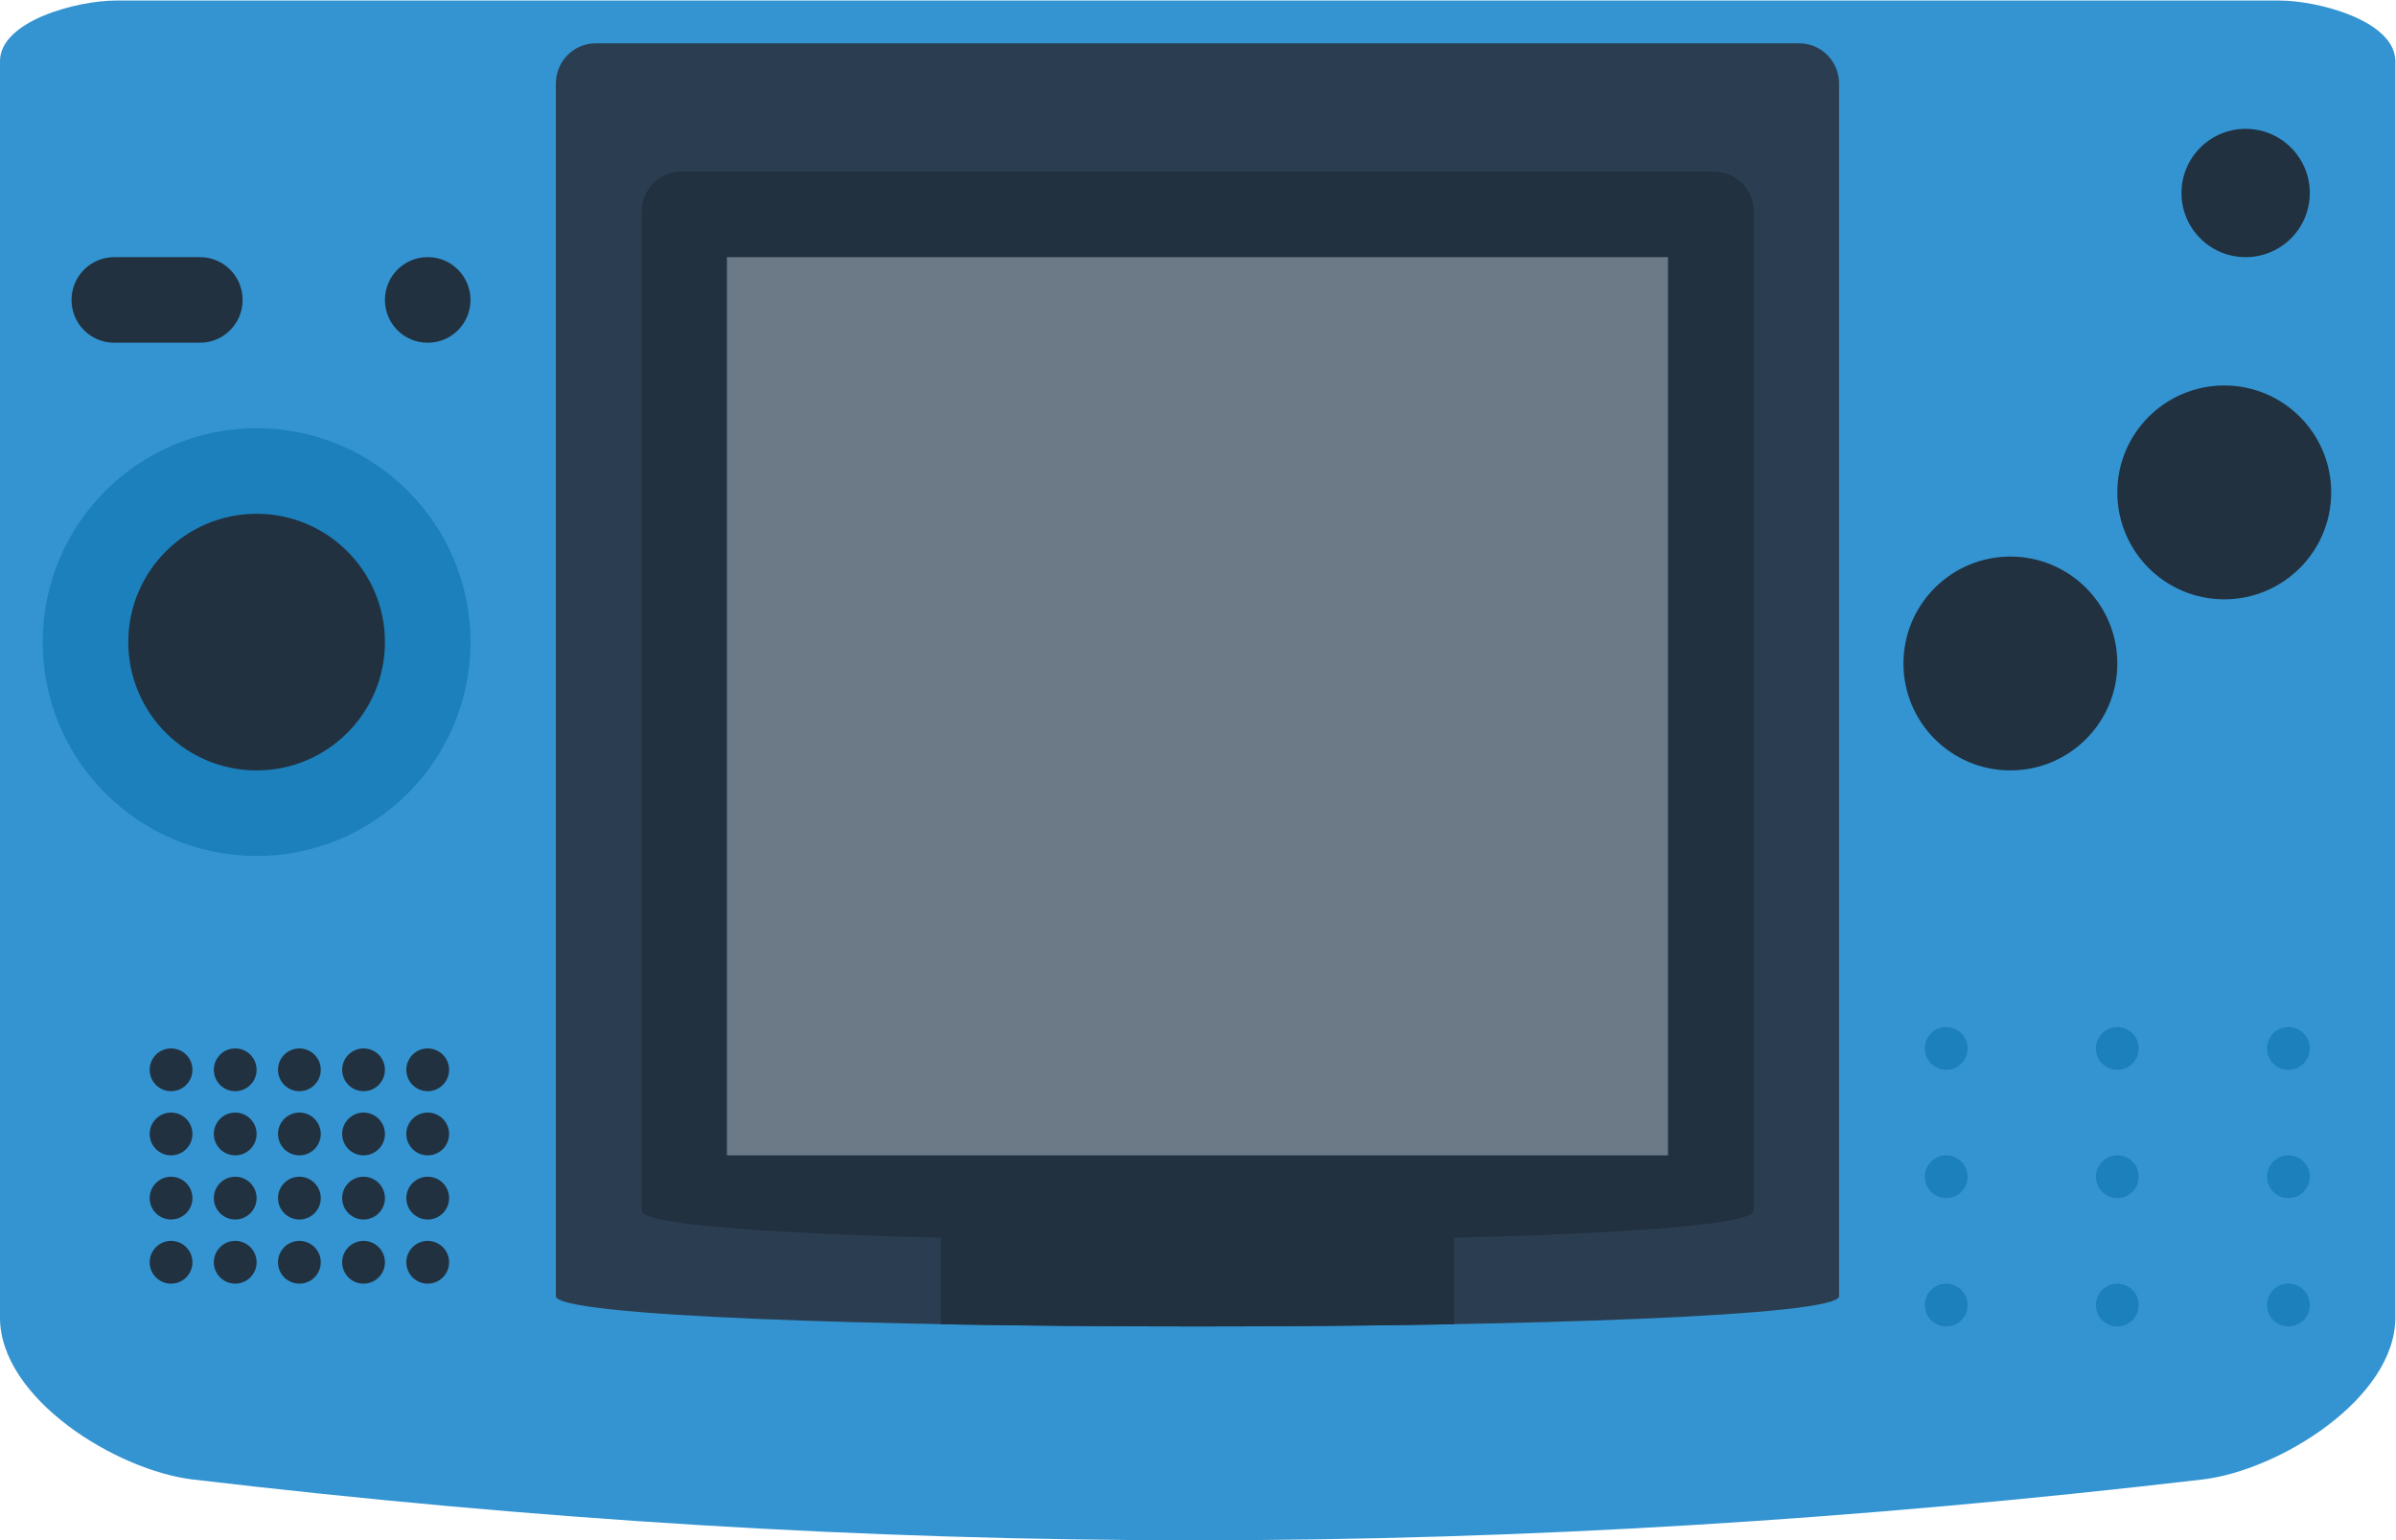 <svg height="192" viewBox="0 0 298.667 192" width="298.667" xmlns="http://www.w3.org/2000/svg" xmlns:xlink="http://www.w3.org/1999/xlink"><clipPath id="a"><path d="m0 256h256v-256h-256z"/></clipPath><g clip-path="url(#a)" transform="matrix(1.333 0 0 -1.333 -21.333 266.667)"><path d="m0 0h202.323c3.612 0 10.838-1.895 10.838-5.684v-117.476c0-7.579-10.883-14.321-18.064-15.158-65.032-7.58-123.643-7.572-187.871 0-7.192.847-18.065 7.579-18.065 15.158v117.476c0 3.789 7.226 5.684 10.839 5.684" fill="#3394d1" transform="translate(26.839 200)"/><path d="m0 0h112.546c2.065 0 3.727-1.686 3.727-3.78v-113.385c0-3.78-120-3.78-120 0v113.385c0 2.094 1.662 3.78 3.727 3.78" fill="#2b3e51" transform="translate(71.71 196)"/><path d="m0 0h96.617c2.045 0 3.691-1.667 3.691-3.738v-93.458c0-3.739-104-3.739-104 0v93.458c0 2.071 1.647 3.738 3.692 3.738" fill="#223140" transform="translate(79.692 184)"/><path d="m83.983 176h88v-84h-88z" fill="#6c7a88"/><path d="m0 0v10.399h-48v-10.399c15.216-.273 32.784-.273 48 0" fill="#223140" transform="translate(151.983 76.205)"/><path d="m0 0h8.049c2.195 0 3.975-1.791 3.975-4s-1.78-4-3.975-4h-8.049c-2.196 0-3.976 1.791-3.976 4s1.78 4 3.976 4" fill="#223140" transform="translate(26.669 176)"/><path d="m0 0h.049c2.195 0 3.975-1.791 3.975-4s-1.78-4-3.975-4h-.049c-2.196 0-3.976 1.791-3.976 4s1.78 4 3.976 4" fill="#223140" transform="translate(55.976 176)"/><path d="m0 0c0-5.523-4.477-10-10-10s-10 4.477-10 10 4.477 10 10 10 10-4.477 10-10" fill="#223140" transform="translate(214 138)"/><path d="m0 0c0-5.523-4.477-10-10-10s-10 4.477-10 10 4.477 10 10 10 10-4.477 10-10" fill="#223140" transform="translate(234 154)"/><path d="m0 0c0-11.046-8.954-20-20-20s-20 8.954-20 20 8.954 20 20 20 20-8.954 20-20" fill="#1b80bb" transform="translate(60 140)"/><g fill="#223140"><path d="m0 0c0-6.627-5.373-12-12-12s-12 5.373-12 12 5.373 12 12 12 12-5.373 12-12" transform="translate(52 140)"/><path d="m0 0c0-3.314-2.686-6-6-6s-6 2.686-6 6 2.686 6 6 6 6-2.686 6-6" transform="translate(232 182)"/><path d="m0 0c0-1.105-.895-2-2-2s-2 .895-2 2 .895 2 2 2 2-.895 2-2" transform="translate(34 100)"/><path d="m0 0c0-1.105-.895-2-2-2s-2 .895-2 2 .895 2 2 2 2-.895 2-2" transform="translate(40 100)"/><path d="m0 0c0-1.105-.895-2-2-2s-2 .895-2 2 .895 2 2 2 2-.895 2-2" transform="translate(46 100)"/><path d="m0 0c0-1.105-.895-2-2-2s-2 .895-2 2 .895 2 2 2 2-.895 2-2" transform="translate(52 100)"/><path d="m0 0c0-1.105-.895-2-2-2s-2 .895-2 2 .895 2 2 2 2-.895 2-2" transform="translate(58 100)"/><path d="m0 0c0-1.105-.895-2-2-2s-2 .895-2 2 .895 2 2 2 2-.895 2-2" transform="translate(34 94)"/><path d="m0 0c0-1.105-.895-2-2-2s-2 .895-2 2 .895 2 2 2 2-.895 2-2" transform="translate(40 94)"/><path d="m0 0c0-1.105-.895-2-2-2s-2 .895-2 2 .895 2 2 2 2-.895 2-2" transform="translate(46 94)"/><path d="m0 0c0-1.105-.895-2-2-2s-2 .895-2 2 .895 2 2 2 2-.895 2-2" transform="translate(52 94)"/><path d="m0 0c0-1.105-.895-2-2-2s-2 .895-2 2 .895 2 2 2 2-.895 2-2" transform="translate(58 94)"/><path d="m0 0c0-1.105-.895-2-2-2s-2 .895-2 2 .895 2 2 2 2-.895 2-2" transform="translate(34 88)"/><path d="m0 0c0-1.105-.895-2-2-2s-2 .895-2 2 .895 2 2 2 2-.895 2-2" transform="translate(40 88)"/><path d="m0 0c0-1.105-.895-2-2-2s-2 .895-2 2 .895 2 2 2 2-.895 2-2" transform="translate(46 88)"/><path d="m0 0c0-1.105-.895-2-2-2s-2 .895-2 2 .895 2 2 2 2-.895 2-2" transform="translate(52 88)"/><path d="m0 0c0-1.105-.895-2-2-2s-2 .895-2 2 .895 2 2 2 2-.895 2-2" transform="translate(58 88)"/><path d="m0 0c0-1.105-.895-2-2-2s-2 .895-2 2 .895 2 2 2 2-.895 2-2" transform="translate(34 82)"/><path d="m0 0c0-1.105-.895-2-2-2s-2 .895-2 2 .895 2 2 2 2-.895 2-2" transform="translate(40 82)"/><path d="m0 0c0-1.105-.895-2-2-2s-2 .895-2 2 .895 2 2 2 2-.895 2-2" transform="translate(46 82)"/><path d="m0 0c0-1.105-.895-2-2-2s-2 .895-2 2 .895 2 2 2 2-.895 2-2" transform="translate(52 82)"/><path d="m0 0c0-1.105-.895-2-2-2s-2 .895-2 2 .895 2 2 2 2-.895 2-2" transform="translate(58 82)"/></g><path d="m0 0c0-1.105-.895-2-2-2s-2 .895-2 2 .895 2 2 2 2-.895 2-2" fill="#1b80bb" transform="translate(200 102)"/><path d="m0 0c0-1.105-.895-2-2-2s-2 .895-2 2 .895 2 2 2 2-.895 2-2" fill="#1b80bb" transform="translate(216 102)"/><path d="m0 0c0-1.105-.895-2-2-2s-2 .895-2 2 .895 2 2 2 2-.895 2-2" fill="#1b80bb" transform="translate(232 102)"/><path d="m0 0c0-1.105-.895-2-2-2s-2 .895-2 2 .895 2 2 2 2-.895 2-2" fill="#1b80bb" transform="translate(200 90)"/><path d="m0 0c0-1.105-.895-2-2-2s-2 .895-2 2 .895 2 2 2 2-.895 2-2" fill="#1b80bb" transform="translate(216 90)"/><path d="m0 0c0-1.105-.895-2-2-2s-2 .895-2 2 .895 2 2 2 2-.895 2-2" fill="#1b80bb" transform="translate(232 90)"/><path d="m0 0c0-1.105-.895-2-2-2s-2 .895-2 2 .895 2 2 2 2-.895 2-2" fill="#1b80bb" transform="translate(200 78)"/><path d="m0 0c0-1.105-.895-2-2-2s-2 .895-2 2 .895 2 2 2 2-.895 2-2" fill="#1b80bb" transform="translate(216 78)"/><path d="m0 0c0-1.105-.895-2-2-2s-2 .895-2 2 .895 2 2 2 2-.895 2-2" fill="#1b80bb" transform="translate(232 78)"/></g></svg>
